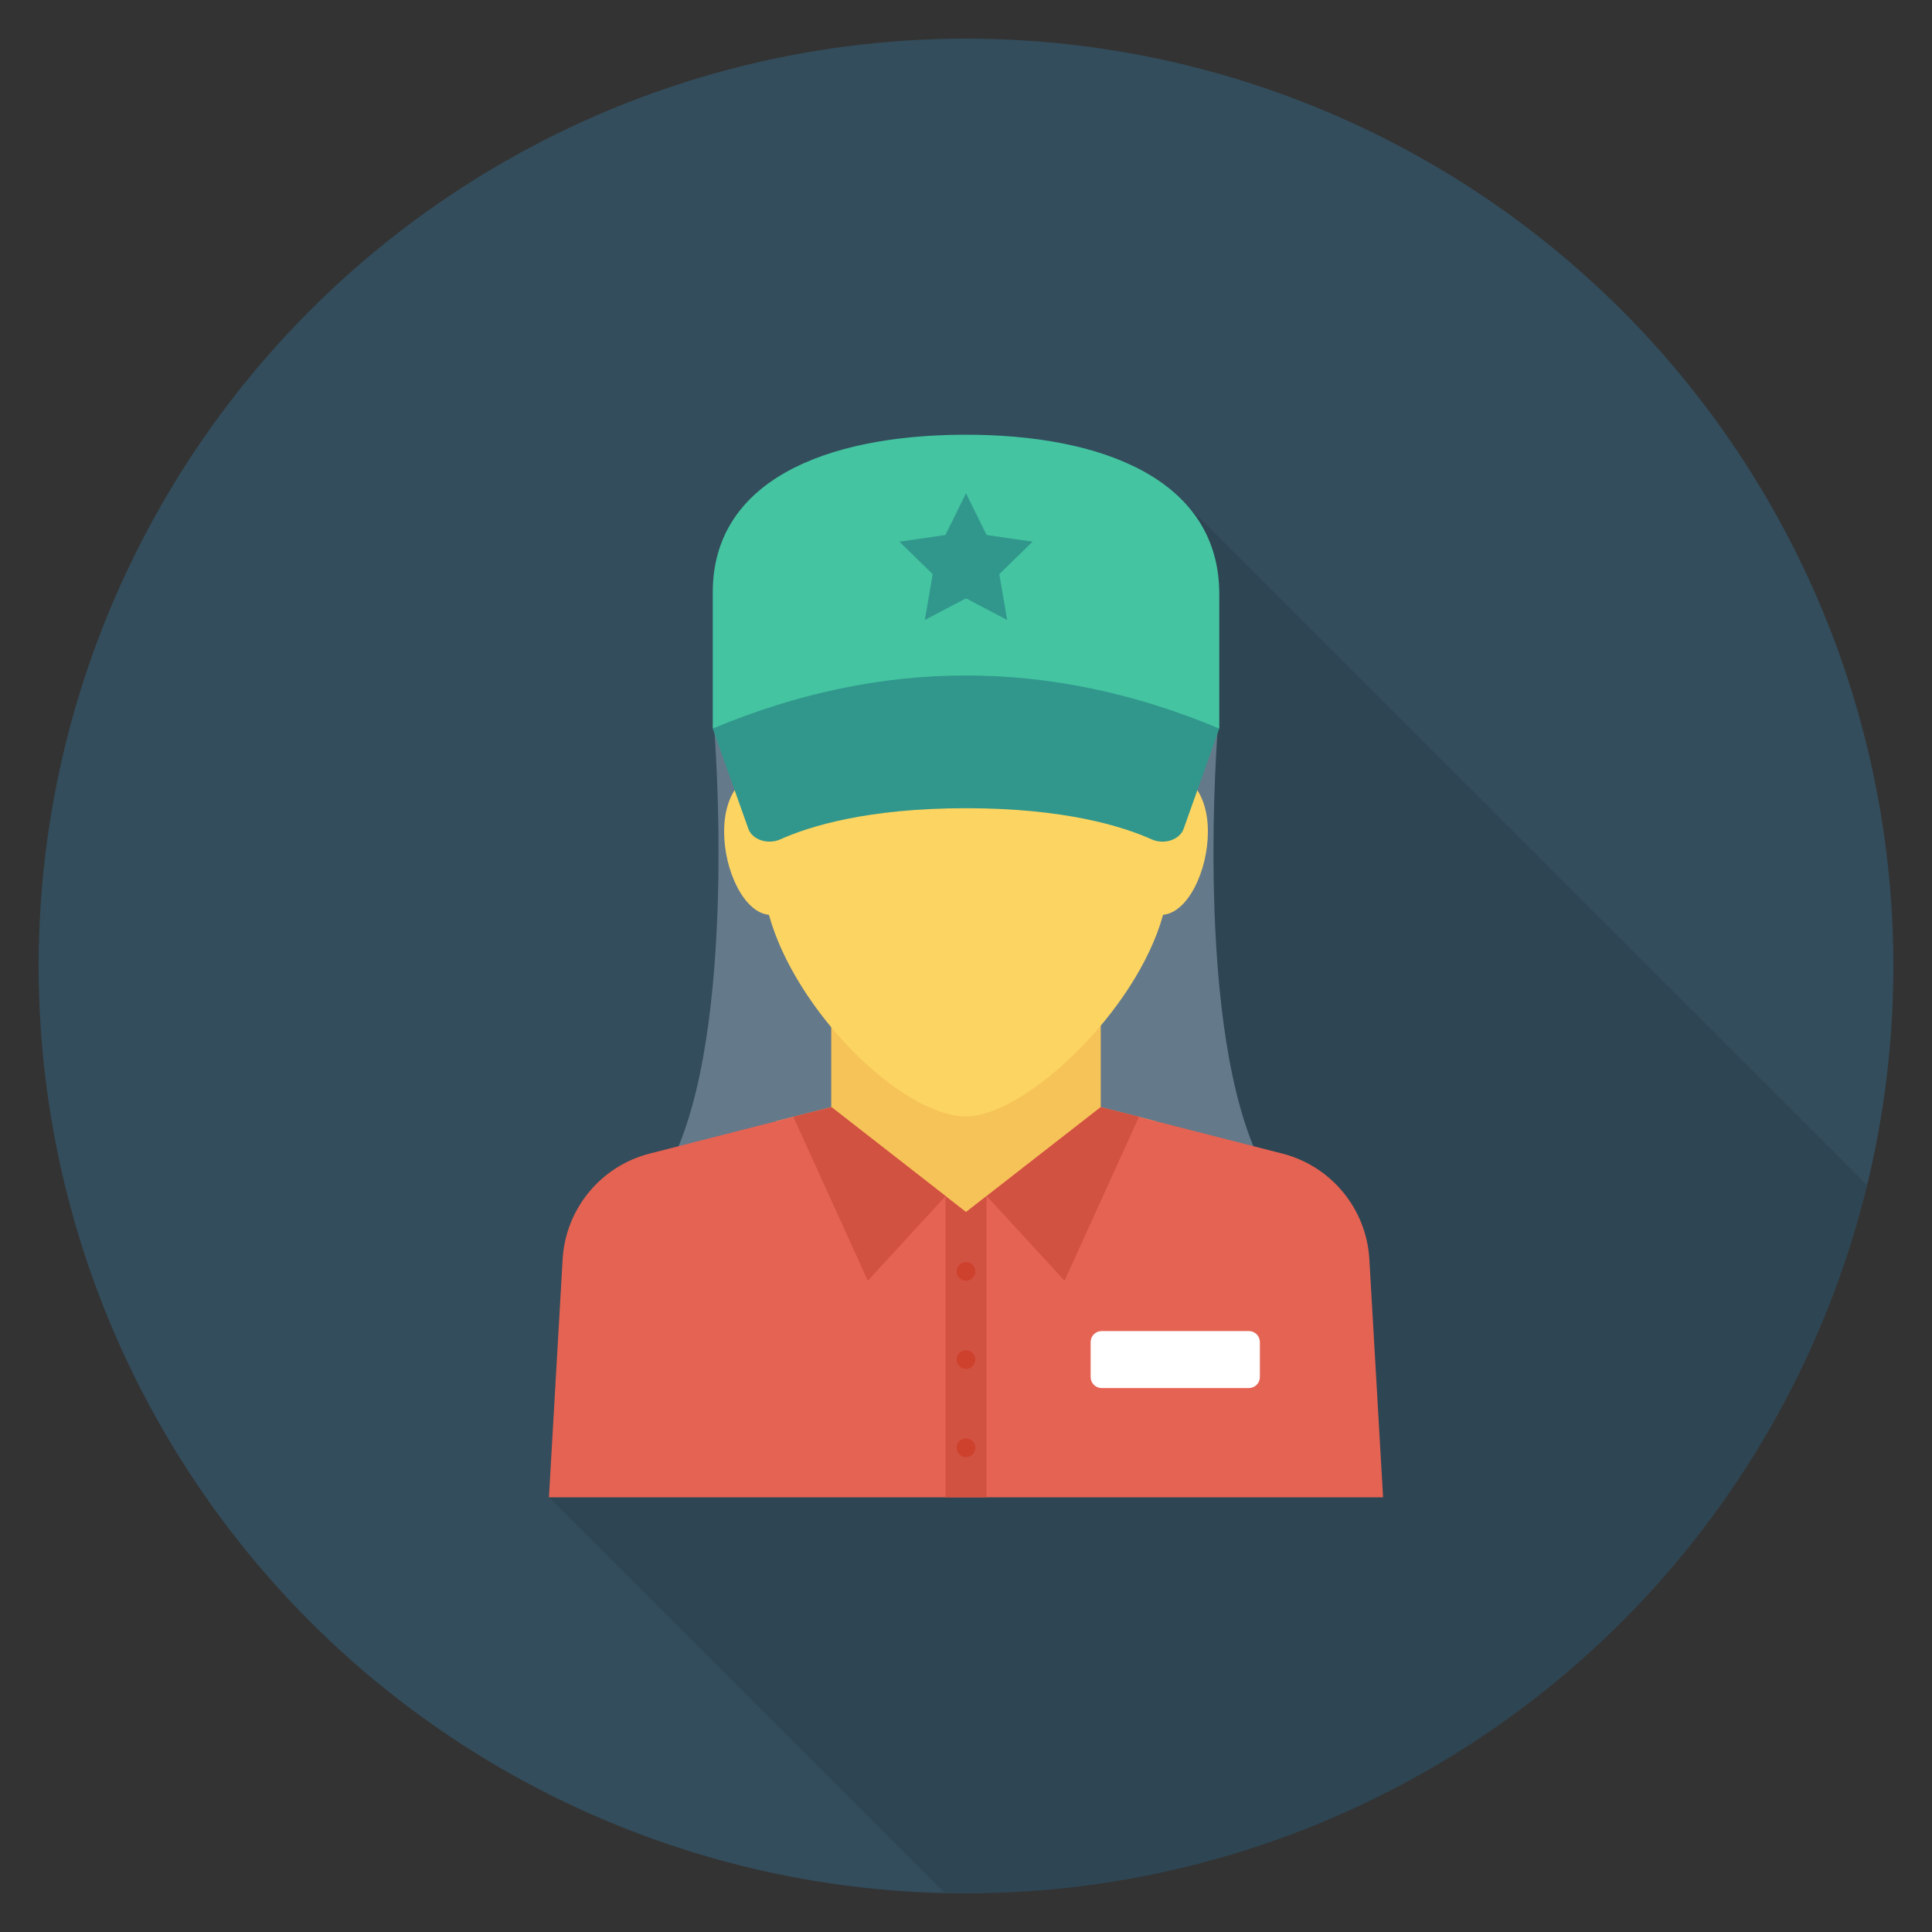 <?xml version="1.0" encoding="utf-8"?>
<!-- Generator: Adobe Illustrator 21.0.2, SVG Export Plug-In . SVG Version: 6.00 Build 0)  -->
<svg xmlns="http://www.w3.org/2000/svg" xmlns:xlink="http://www.w3.org/1999/xlink" version="1.1" id="Layer_1" x="0px" y="0px" viewBox="0 0 100 100" enable-background="new 0 0 100 100" xml:space="preserve" width="512" height="512">
<rect x="0" y="0" width="100" height="100" fill="#333333" stroke="none"/>
<g>
	<circle fill="#334D5C" cx="50" cy="50" r="48"/>
	<path opacity="0.1" d="M49.82,22.5c-7.15,0.04-12.93,2.42-12.93,8.16v7.05   l0.1,0.28c0.17,2.42,0.85,14.71-1.87,21.34l-1.49,0.38   c-2.54,0.65-4.36,2.86-4.51,5.47L28.41,77.5l20.472,20.472   C49.255,97.98,49.625,98,50,98c22.601,0,41.542-15.624,46.64-36.658l-35.41-35.402   C58.9,23.53,54.66,22.47,49.82,22.5z"/>
	<g>
		<path fill="#64798A" d="M63.043,37.563l-10.909-1.706v-0.248l-0.871,0.112l-0.717-0.112    v0.205L36.957,37.563c0,0,1.311,15.791-2.293,22.765h15.881h1.588h13.202    C61.732,53.354,63.043,37.563,63.043,37.563z"/>
		<path fill="#F6C358" d="M56.976,57.305h-0.001v-4.689H43.025v4.689l-2.863,0.732    c0.614,4.887,4.785,14.229,9.838,14.229c5.053,0,9.224-9.342,9.838-14.229    L56.976,57.305z"/>
		<path fill="#FCD462" d="M60.094,39.844c-0.153-0.453-1.136-6.546-1.341-6.962H40.314    c-0.205,0.416-0.255,6.51-0.408,6.962c-1.34,0.002-2.426,1.129-2.426,3.202    c0,2.018,1.029,4.187,2.319,4.304c1.376,5.005,6.913,10.434,10.201,10.434    c3.044,0,8.825-5.429,10.201-10.434c1.291-0.117,2.319-2.286,2.319-4.304    C62.52,40.974,61.434,39.846,60.094,39.844z"/>
		<path fill="#31978C" d="M63.11,37.711l-1.845,5.188    c-0.203,0.57-1.009,0.836-1.653,0.547C58.109,42.77,55.104,41.833,50,41.833    s-8.109,0.937-9.612,1.612c-0.644,0.289-1.45,0.023-1.653-0.547l-1.845-5.188    l10.26-4.819l12.935,2.649L63.11,37.711z"/>
		<path fill="#44C4A1" d="M49.818,22.501c-7.151,0.04-12.927,2.417-12.927,8.164v7.046    c8.74-3.664,17.48-3.664,26.219,0v-6.966    C63.11,24.878,57.141,22.46,49.818,22.501z"/>
		<polygon fill="#31978C" points="50,25.532 51.066,27.691 53.448,28.037 51.724,29.718     52.131,32.091 50,30.97 47.869,32.091 48.276,29.718 46.552,28.037 48.934,27.691       "/>
		<path fill="#E56353" d="M70.878,65.178c-0.151-2.609-1.972-4.821-4.505-5.469l-5.126-1.311    l-4.272-1.093l-6.976,5.432l-6.975-5.432l-4.272,1.093l-5.126,1.311    c-2.532,0.648-4.354,2.86-4.505,5.469L28.412,77.5h43.176L70.878,65.178z"/>
		<path fill="#FFFFFF" d="M64.64,68.895h-7.618c-0.315,0-0.571,0.256-0.571,0.571v1.809    c0,0.316,0.256,0.571,0.571,0.571h7.618c0.316,0,0.571-0.256,0.571-0.571v-1.809    C65.211,69.151,64.956,68.895,64.64,68.895z"/>
		<polygon fill="#D15241" points="56.975,57.305 51.071,61.907 55.101,66.29 58.957,57.801   "/>
		<polygon fill="#D15241" points="43.043,57.305 48.947,61.907 44.917,66.29 41.061,57.801   "/>
		<polygon fill="#D15241" points="50,62.737 48.938,61.91 48.938,77.5 51.062,77.5 51.062,61.91   "/>
		<circle fill="#CE412D" cx="50" cy="65.807" r="0.483"/>
		<circle fill="#CE412D" cx="50" cy="70.371" r="0.483"/>
		<circle fill="#CE412D" cx="50" cy="74.936" r="0.483"/>
	</g>
</g>
</svg>
